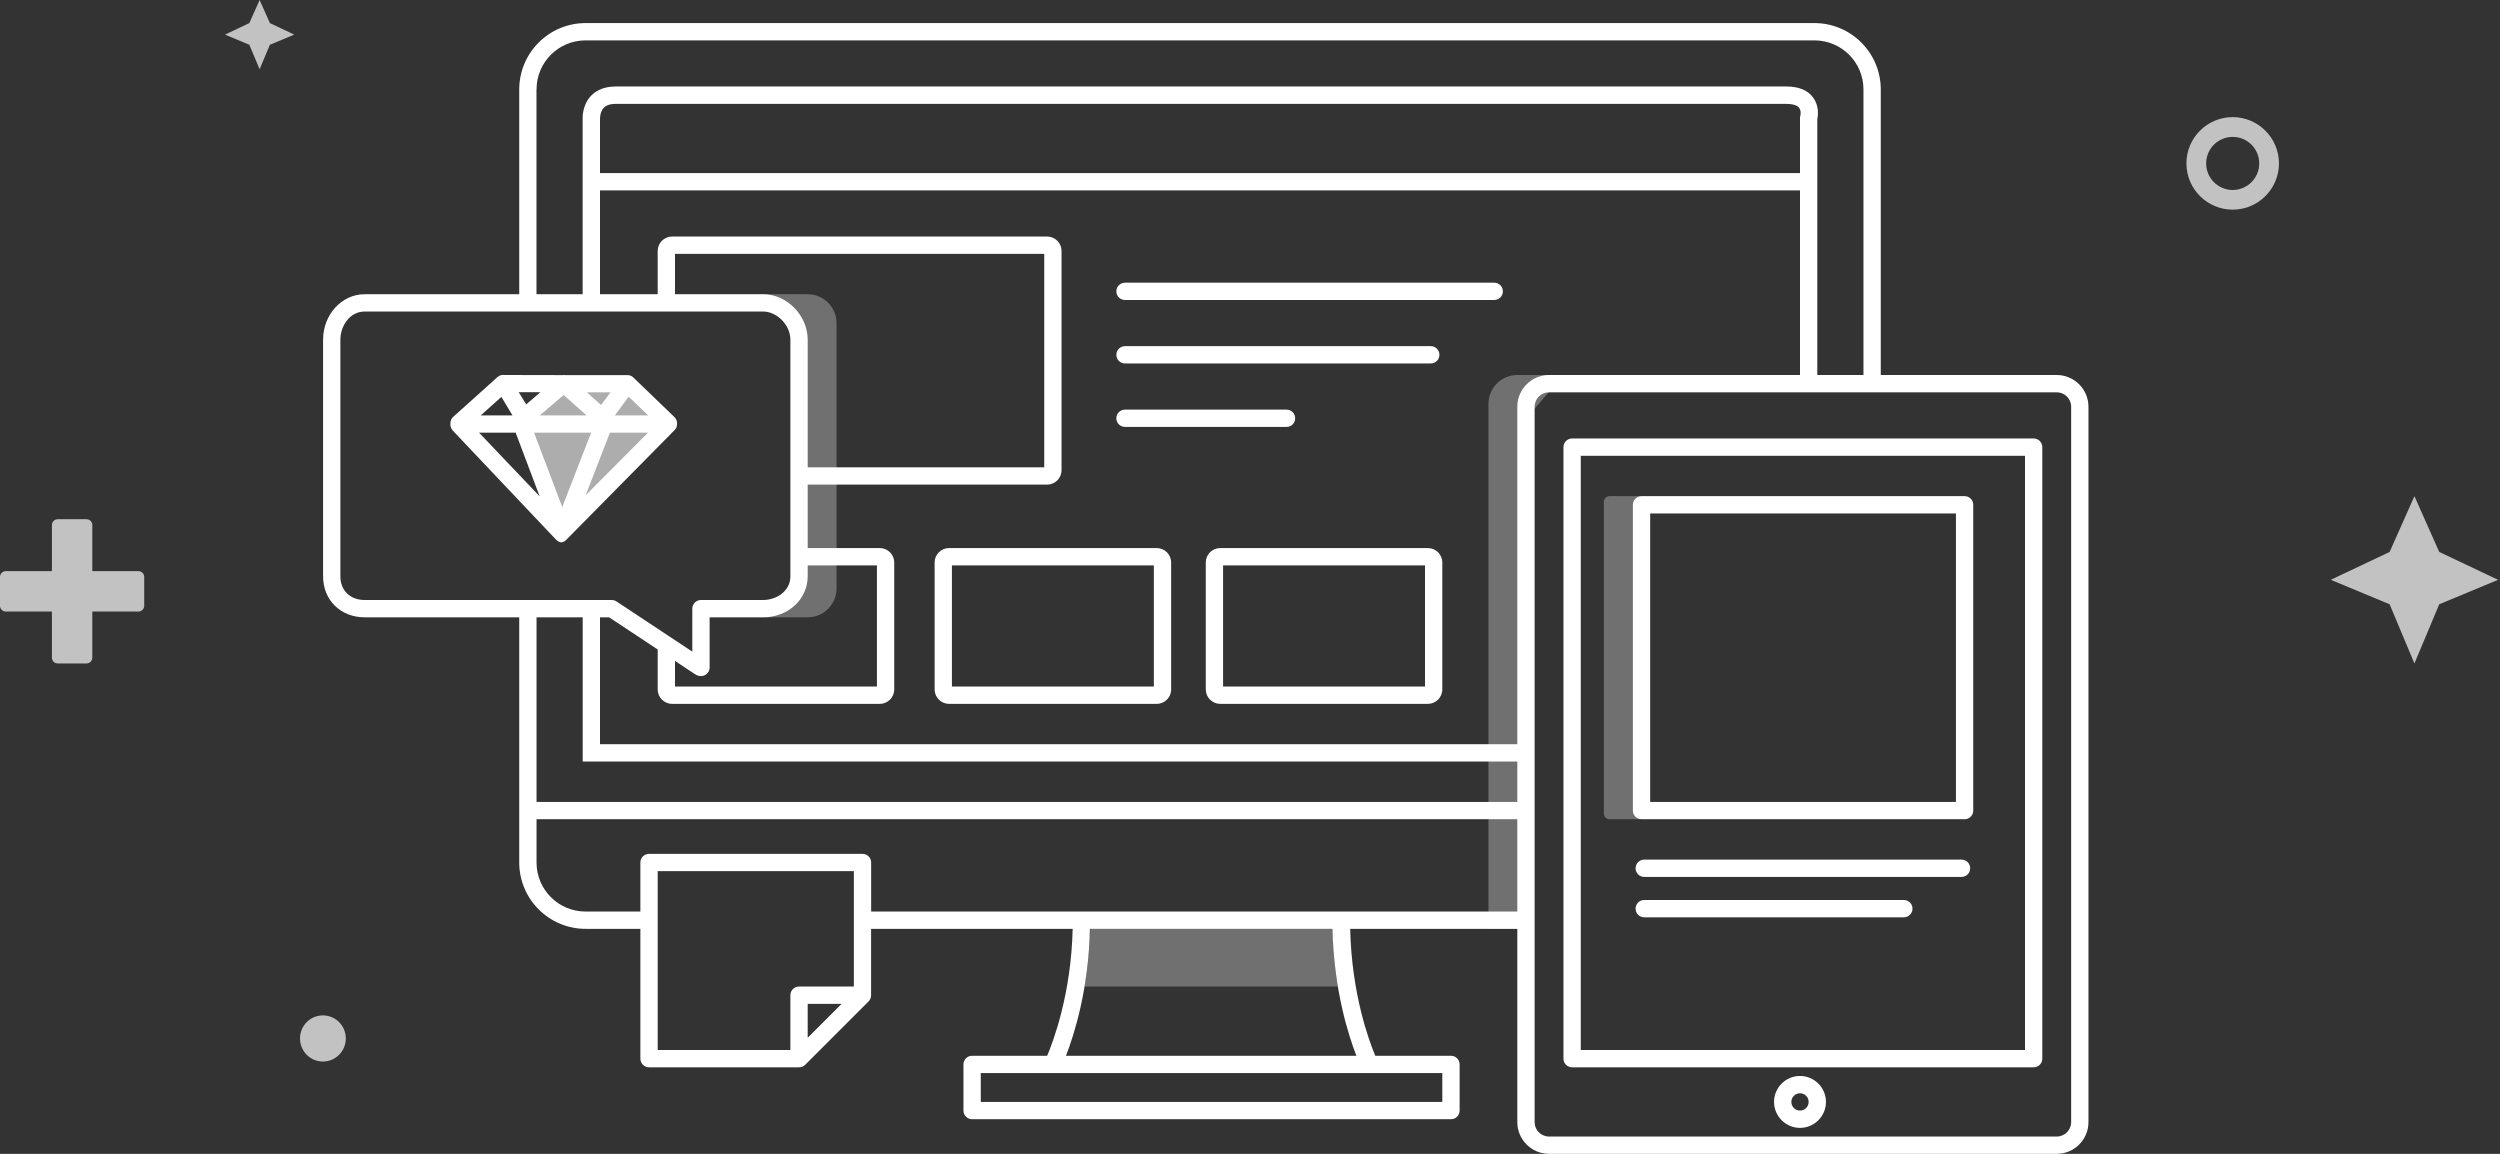 
<svg width="260px" height="120px" viewBox="50 0 260 120" version="1.1" xmlns="http://www.w3.org/2000/svg" xmlns:xlink="http://www.w3.org/1999/xlink">
    <rect x="50" y="0" width="260" height="120" fill="#333333" stroke="none"/>
    <!-- Generator: Sketch 41.2 (35397) - http://www.bohemiancoding.com/sketch -->
    <desc>Created with Sketch.</desc>
    <defs></defs>
    <g id="Illustration" stroke="none" stroke-width="1" fill="none" fill-rule="evenodd" transform="translate(50, 0)">
        <path d="M139.14,102.6 L112.8,102.6 C113.16,100.5 113.4,96.6 113.4,96.6 L138.6,96.6 C138.6,96.6 138.6,99.528 139.14,102.6 L139.14,102.6 Z M154.8,96.6 L159,96.6 L159,43.2 L162.6,39 L157.8,39 C156.144,39 154.8,40.344 154.8,42 L154.8,96.6 L154.8,96.6 Z" id="Fill-1" fill-opacity="0.3" fill="#FFFFFF"></path>
        <path d="M232.2,19.758 C230.676,19.758 229.44,18.516 229.44,16.998 C229.44,15.468 230.676,14.238 232.2,14.238 C233.724,14.238 234.96,15.468 234.96,16.998 C234.96,18.516 233.724,19.758 232.2,19.758 M232.2,12.18 C229.542,12.18 227.388,14.34 227.388,16.992 C227.388,19.65 229.548,21.804 232.2,21.804 C234.858,21.804 237.012,19.644 237.012,16.992 C237.012,14.34 234.852,12.18 232.2,12.18" id="Fill-3" fill-opacity="0.7" fill="#FFFFFF"></path>
        <path d="M33.582,105.6 C34.898,105.6 35.964,106.675 35.964,108 C35.964,109.325 34.898,110.4 33.582,110.4 C32.266,110.4 31.2,109.325 31.2,108 C31.2,106.675 32.266,105.6 33.582,105.6" id="Fill-5" fill-opacity="0.7" fill="#FFFFFF"></path>
        <path d="M87,61.2 C87,62.856 85.656,64.2 84,64.2 L79.2,64.2 C79.2,64.2 82.968,63.78 82.968,60.84 C82.968,57.9 83.1,38.316 83.1,34.848 C83.1,31.38 79.2,30.6 79.2,30.6 L84,30.6 C85.656,30.6 87,31.944 87,33.6 L87,61.2 Z" id="Fill-7" fill-opacity="0.3" fill="#FFFFFF"></path>
        <polyline id="Fill-9" fill-opacity="0.6" fill="#FFFFFF" points="54.27 43.92 58.386 55.248 69.582 43.968 65.298 39.9 58.674 39.888"></polyline>
        <path d="M14.4,59.4 L9.6,59.4 L9.6,54.6 C9.6,54.27 9.33,54 9,54 L6,54 C5.67,54 5.4,54.27 5.4,54.6 L5.4,59.4 L0.6,59.4 C0.27,59.4 0,59.67 0,60 L0,63 C0,63.33 0.27,63.6 0.6,63.6 L5.4,63.6 L5.4,68.4 C5.4,68.73 5.67,69 6,69 L9,69 C9.33,69 9.6,68.73 9.6,68.4 L9.6,63.6 L14.4,63.6 C14.73,63.6 15,63.33 15,63 L15,60 C15,59.67 14.73,59.4 14.4,59.4 M27,7.2 L25.932,4.656 L23.4,3.6 L25.932,2.4 L27,0 L28.068,2.4 L30.6,3.6 L28.068,4.656 M251.1,69 L248.52,62.844 L242.4,60.3 L248.52,57.402 L251.1,51.6 L253.68,57.402 L259.8,60.3 L253.68,62.844" id="Fill-11" fill-opacity="0.7" fill="#FFFFFF"></path>
        <path d="M171,84.6 C171,84.93 170.73,85.2 170.4,85.2 L167.4,85.2 C167.07,85.2 166.8,84.93 166.8,84.6 L166.8,52.2 C166.8,51.87 167.07,51.6 167.4,51.6 L170.4,51.6 C170.73,51.6 171,51.87 171,52.2 L171,84.6 Z" id="Fill-13" fill-opacity="0.3" fill="#FFFFFF"></path>
        <path d="M187.2,115.5 C186.702,115.5 186.3,115.098 186.3,114.6 C186.3,114.102 186.702,113.7 187.2,113.7 C187.698,113.7 188.1,114.102 188.1,114.6 C188.1,115.098 187.698,115.5 187.2,115.5 L187.2,115.5 Z M187.2,111.9 C185.712,111.9 184.5,113.112 184.5,114.6 C184.5,116.088 185.712,117.3 187.2,117.3 C188.688,117.3 189.9,116.088 189.9,114.6 C189.9,113.112 188.688,111.9 187.2,111.9 L187.2,111.9 Z M164.4,109.2 L210.6,109.2 L210.6,47.4 L164.4,47.4 L164.4,109.2 Z M163.5,111 L211.5,111 C211.998,111 212.4,110.598 212.4,110.1 L212.4,46.5 C212.4,46.002 211.998,45.6 211.5,45.6 L163.5,45.6 C163.002,45.6 162.6,46.002 162.6,46.5 L162.6,110.1 C162.6,110.598 163.002,111 163.5,111 L163.5,111 Z" id="Fill-15" fill="#FFFFFF"></path>
        <path d="M117,44.4 L133.8,44.4 C134.298,44.4 134.7,43.998 134.7,43.5 C134.7,43.002 134.298,42.6 133.8,42.6 L117,42.6 C116.502,42.6 116.1,43.002 116.1,43.5 C116.1,43.998 116.502,44.4 117,44.4 L117,44.4 Z M117,37.8 L148.8,37.8 C149.298,37.8 149.7,37.398 149.7,36.9 C149.7,36.402 149.298,36 148.8,36 L117,36 C116.502,36 116.1,36.402 116.1,36.9 C116.1,37.398 116.502,37.8 117,37.8 L117,37.8 Z M155.4,29.4 L117,29.4 C116.502,29.4 116.1,29.802 116.1,30.3 C116.1,30.798 116.502,31.2 117,31.2 L155.4,31.2 C155.898,31.2 156.3,30.798 156.3,30.3 C156.3,29.802 155.898,29.4 155.4,29.4 L155.4,29.4 Z M127.2,71.4 L148.2,71.4 L148.2,58.8 L127.2,58.8 L127.2,71.4 Z M148.5,57 L126.9,57 C126.072,57 125.4,57.672 125.4,58.5 L125.4,71.7 C125.4,72.528 126.072,73.2 126.9,73.2 L148.5,73.2 C149.328,73.2 150,72.528 150,71.7 L150,58.5 C150,57.672 149.328,57 148.5,57 L148.5,57 Z M99,71.4 L120,71.4 L120,58.8 L99,58.8 L99,71.4 Z M120.3,57 L98.7,57 C97.872,57 97.2,57.672 97.2,58.5 L97.2,71.7 C97.2,72.528 97.872,73.2 98.7,73.2 L120.3,73.2 C121.128,73.2 121.8,72.528 121.8,71.7 L121.8,58.5 C121.8,57.672 121.128,57 120.3,57 L120.3,57 Z M198,93.6 L171,93.6 C170.502,93.6 170.1,94.002 170.1,94.5 C170.1,94.998 170.502,95.4 171,95.4 L198,95.4 C198.498,95.4 198.9,94.998 198.9,94.5 C198.9,94.002 198.498,93.6 198,93.6 L198,93.6 Z M204,89.4 L171,89.4 C170.502,89.4 170.1,89.802 170.1,90.3 C170.1,90.798 170.502,91.2 171,91.2 L204,91.2 C204.498,91.2 204.9,90.798 204.9,90.3 C204.9,89.802 204.498,89.4 204,89.4 L204,89.4 Z" id="Fill-17" fill="#FFFFFF"></path>
        <path d="M35.4,35.328 C35.4,33.918 36.36,32.4 37.92,32.4 L79.368,32.4 C80.826,32.4 82.2,33.822 82.2,35.328 L82.2,59.94 C82.2,61.476 80.76,62.4 79.368,62.4 L72.9,62.4 C72.402,62.4 72,62.802 72,63.3 L72,67.77 L64.116,62.55 C63.966,62.454 63.792,62.4 63.618,62.4 L37.92,62.4 C36.42,62.4 35.4,61.41 35.4,59.94 L35.4,35.328 Z M55.8,9.3 C55.8,6.48 58.08,4.2 60.9,4.2 L188.7,4.2 C191.52,4.2 193.8,6.48 193.8,9.3 L193.8,39 L189,39 L189,12.402 C189.078,12.018 189.21,10.998 188.556,10.134 C187.986,9.354 187.038,8.994 185.736,8.994 L64.032,8.994 C62.652,8.994 61.872,9.534 61.452,9.978 C60.552,10.95 60.576,12.228 60.594,12.522 L60.594,30.6 L55.794,30.6 L55.794,9.3 L55.8,9.3 Z M215.4,42.3 L215.4,116.7 C215.4,117.528 214.728,118.2 213.9,118.2 L161.1,118.2 C160.272,118.2 159.6,117.528 159.6,116.7 L159.6,42.3 C159.6,41.472 160.272,40.8 161.1,40.8 L213.9,40.8 C214.728,40.8 215.4,41.472 215.4,42.3 L215.4,42.3 Z M62.4,12.45 C62.4,12.45 62.352,11.682 62.784,11.22 C63.048,10.944 63.468,10.8 64.044,10.8 L185.724,10.8 C186.42,10.8 186.906,10.944 187.104,11.208 C187.362,11.526 187.236,12.048 187.236,12.048 L187.2,12.168 L187.2,18 L62.4,18 L62.4,12.45 Z M84,59.94 L84,58.8 L91.2,58.8 L91.2,71.4 L70.2,71.4 L70.2,68.736 L72.402,70.194 C72.552,70.266 72.726,70.314 72.9,70.314 C73.044,70.314 73.2,70.278 73.32,70.206 C73.62,70.05 73.8,69.75 73.8,69.414 L73.8,64.2 L79.368,64.2 C81.966,64.2 84,62.328 84,59.94 L84,59.94 Z M79.368,30.6 L70.2,30.6 L70.2,26.4 L108.6,26.4 L108.6,48.6 L84,48.6 L84,35.328 C84,32.808 81.84,30.6 79.368,30.6 L79.368,30.6 Z M157.8,42.3 L157.8,77.4 L62.4,77.4 L62.4,64.2 L63.348,64.2 L68.4,67.548 L68.4,71.7 C68.4,72.528 69.072,73.2 69.9,73.2 L91.5,73.2 C92.328,73.2 93,72.528 93,71.7 L93,58.5 C93,57.672 92.328,57 91.5,57 L84,57 L84,50.4 L108.9,50.4 C109.728,50.4 110.4,49.728 110.4,48.9 L110.4,26.1 C110.4,25.272 109.728,24.6 108.9,24.6 L69.9,24.6 C69.072,24.6 68.4,25.272 68.4,26.1 L68.4,30.6 L62.4,30.6 L62.4,19.8 L187.2,19.8 L187.2,39 L161.1,39 C159.282,39 157.8,40.482 157.8,42.3 L157.8,42.3 Z M140.4,94.8 L90.6,94.8 L90.6,89.7 C90.6,89.202 90.198,88.8 89.7,88.8 L67.5,88.8 C67.002,88.8 66.6,89.202 66.6,89.7 L66.6,94.8 L60.9,94.8 C58.08,94.8 55.8,92.52 55.8,89.7 L55.8,85.2 L157.8,85.2 L157.8,94.8 L140.4,94.8 Z M141.06,109.8 L110.862,109.8 C111.702,107.64 113.22,102.912 113.352,96.6 L138.576,96.6 C138.714,102.912 140.226,107.64 141.066,109.8 L141.06,109.8 Z M102,114.6 L150,114.6 L150,111.6 L102,111.6 L102,114.6 Z M87.528,104.4 L84,107.928 L84,104.4 L87.528,104.4 Z M88.8,102.6 L83.1,102.6 C82.602,102.6 82.2,103.002 82.2,103.5 L82.2,109.2 L68.4,109.2 L68.4,90.6 L88.8,90.6 L88.8,102.6 Z M157.8,79.2 L157.8,83.4 L55.8,83.4 L55.8,64.2 L60.6,64.2 L60.6,79.2 L157.8,79.2 Z M37.92,64.2 L54,64.2 L54,89.7 C54,93.504 57.096,96.6 60.9,96.6 L66.6,96.6 L66.6,110.1 C66.6,110.598 67.002,111 67.5,111 L83.1,111 C83.22,111 83.328,110.976 83.43,110.94 L83.442,110.94 C83.562,110.88 83.652,110.82 83.742,110.736 L90.342,104.136 C90.42,104.052 90.486,103.956 90.534,103.836 C90.546,103.728 90.594,103.614 90.594,103.5 L90.594,96.6 L111.558,96.6 C111.402,103.356 109.554,108.27 108.906,109.8 L101.1,109.8 C100.602,109.8 100.2,110.202 100.2,110.7 L100.2,115.5 C100.2,115.998 100.602,116.4 101.1,116.4 L150.9,116.4 C151.398,116.4 151.8,115.998 151.8,115.5 L151.8,110.7 C151.8,110.202 151.398,109.8 150.9,109.8 L143.028,109.8 C142.392,108.288 140.568,103.38 140.418,96.6 L157.8,96.6 L157.8,116.7 C157.8,118.518 159.282,120 161.1,120 L213.9,120 C215.718,120 217.2,118.518 217.2,116.7 L217.2,42.3 C217.2,40.482 215.718,39 213.9,39 L195.6,39 L195.6,9.3 C195.6,5.496 192.504,2.4 188.7,2.4 L60.9,2.4 C57.096,2.4 54,5.496 54,9.3 L54,30.6 L37.92,30.6 C35.538,30.6 33.6,32.724 33.6,35.328 L33.6,59.94 C33.6,62.4 35.418,64.2 37.92,64.2 L37.92,64.2 Z" id="Fill-19" fill="#FFFFFF"></path>
        <path d="M171.618,83.4 L203.418,83.4 L203.418,53.4 L171.618,53.4 L171.618,83.4 Z M204.318,51.6 L170.718,51.6 C170.226,51.6 169.818,52.002 169.818,52.5 L169.818,84.3 C169.818,84.798 170.226,85.2 170.718,85.2 L204.318,85.2 C204.822,85.2 205.218,84.798 205.218,84.3 L205.218,52.5 C205.218,52.002 204.822,51.6 204.318,51.6 L204.318,51.6 Z M60.906,51.516 L63.408,45.06 L63.426,45 L67.386,45 L60.906,51.516 Z M53.646,45 L53.646,45.048 L56.124,51.618 L49.824,45 L53.634,45 L53.646,45 Z M52.146,41.28 L53.298,43.2 L49.998,43.2 L52.14,41.28 L52.146,41.28 Z M54.726,42.06 L53.946,40.788 L56.202,40.788 L54.714,42.066 L54.726,42.06 Z M62.508,42.12 L61.032,40.8 L63.492,40.8 L62.508,42.12 Z M67.386,43.2 L63.942,43.2 L65.382,41.256 L67.41,43.2 L67.386,43.2 Z M56.142,43.2 L58.62,41.082 L61.002,43.2 L56.142,43.2 Z M58.482,52.752 L55.542,45 L61.482,45 L58.464,52.758 L58.482,52.752 Z M47.082,44.772 L57.732,56.022 C57.9,56.202 58.134,56.4 58.374,56.4 C58.614,56.4 58.854,56.208 58.992,56.04 L70.152,44.736 C70.344,44.556 70.434,44.292 70.416,44.04 C70.416,43.8 70.332,43.56 70.146,43.38 L65.862,39.252 C65.682,39.072 65.418,38.982 65.16,39.012 L58.74,39.012 C58.68,38.994 58.608,38.994 58.536,39.012 L52.5,39 L52.47,39 C52.206,38.958 51.93,39.036 51.738,39.216 L47.13,43.356 C46.932,43.536 46.842,43.776 46.842,44.016 C46.812,44.292 46.902,44.574 47.082,44.766 L47.082,44.772 Z" id="Fill-21" fill="#FFFFFF"></path>
    </g>
</svg>